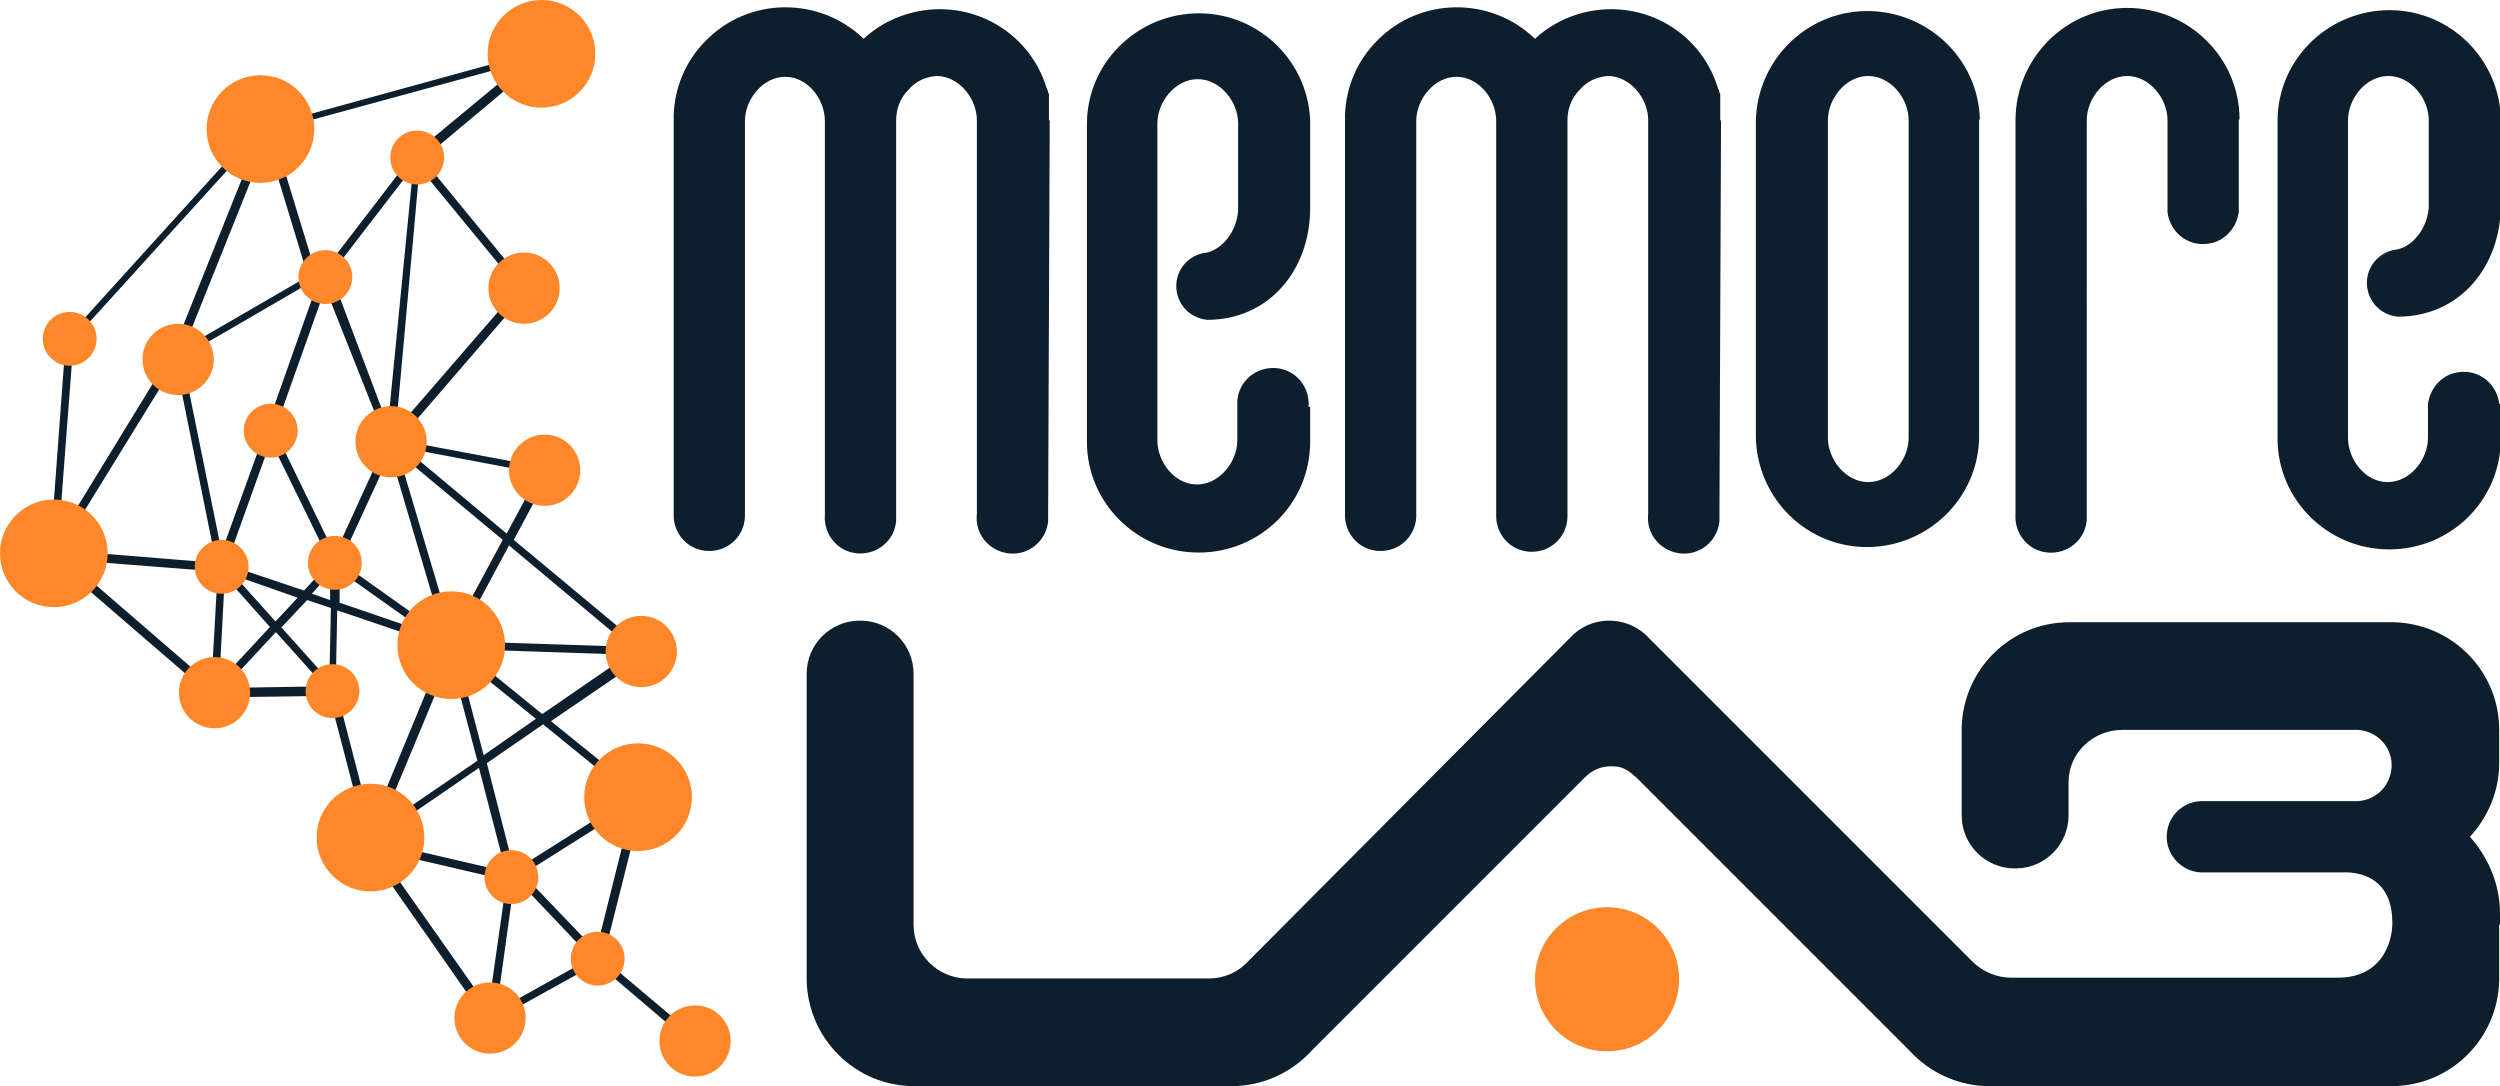 <?xml version="1.0" encoding="UTF-8"?>
<svg id="Camada_1" data-name="Camada 1" xmlns="http://www.w3.org/2000/svg" version="1.1" viewBox="0 0 315.8 137.2">
  <defs>
    <style>
      .cls-1 {
        fill: #fe872a;
      }

      .cls-1, .cls-2 {
        stroke-width: 0px;
      }

      .cls-2 {
        fill: #0d1e2d;
      }
    </style>
  </defs>
  <path class="cls-2" d="M315.8,116.8v-1.4c0-3.6-1.4-7-3.8-9.7,2.3-2.5,3.7-5.8,3.7-9.3v-4.2c0-7.4-5.9-13.4-13.3-13.6h-41c-7.4,0-13.4,5.9-13.6,13.3v11.1c0,3.7,3,6.7,6.7,6.7,0,0,0,0,0,0h.1c3.7,0,6.7-3,6.7-6.7h0v-4.2c0-3.7,3.1-6.6,6.8-6.6h29.8c2.5.2,4.4,2.3,4.2,4.8-.2,2.3-1.9,4-4.2,4.2h-19.9c-2.5.1-4.4,2.2-4.3,4.7.1,2.3,2,4.2,4.3,4.3h18.5c3,.1,5.7,1.8,5.7,6.3v.3c0,.9-.5,6.7-6.9,6.7h-41.3c-1.7,0-3.4-.7-4.7-1.9l-40.9-40.9c-2.5-2.8-6.8-3.1-9.6-.6-.2.2-.4.4-.6.6l-40.8,41c-1.2,1.2-2.9,1.9-4.7,1.9h-30.5c-3.7,0-6.8-3-6.8-6.8v-31.7c0-3.7-3-6.7-6.7-6.7h-.1c-3.7,0-6.7,3-6.7,6.7h0v38.8c.2,7.4,6.2,13.3,13.6,13.3h40.1c3.9,0,7.6-1.7,10.2-4.6l34.4-34.4c.9-.9,2-1.4,3.3-1.4,1.4,0,2,.3,3.4,1.6l34.2,34.2c2.6,2.9,6.3,4.6,10.2,4.6h50.8c7.4,0,13.4-5.9,13.6-13.3v-7.1h0ZM52.7,19.9l15.7-13.1M52.7,19.9l13.5,16.5M34.2,54.4l6.9-19.5M68.8,59.4l-19.4-3.6M57,81.5l-7.6-25.7M49.4,55.8l-7,15.3M42.4,71.1l-8.2-16.7M34.2,54.4l-6.2,17.2M57,81.5l-14.6-10.4M57,81.5l11.8-22M57,81.5l24.1.8M57,81.5l23.6,19.2M57,81.5l-10.1,24.3M42,87.3l4.8,18.6M42.3,71.1l-.3,16.2M42.3,71.1l-15.2,16.3M28,71.6l-.9,15.9M6.8,69.9l21.2,1.7M27.1,87.5l-20.3-17.5M6.8,69.9l2-27.1M22.4,44.4l5.5,27.2M6.8,69.9l15.6-25.5M8.8,42.8l24.1-26.6M39.4,35l-17.5,10.2M33.7,16.2l5.7,18.8M33.7,16.2l-11.3,28.2M41.1,35l8.3,20.8M33.8,16.2l34.6-9.5M46.8,105.8l34.2-23.5M64.6,110.8l-7.6-29.3M75.5,121.1l5.1-20.4M80.6,100.7l-16,10.2M46.5,106.6l18,4.2M64.6,110.9l-2.7,18.7M62,128.6l-15.5-22M75.5,121.2l-13.5,7.4M64.7,109.8l10.8,11.3M75.5,121.2l12.3,10.3M27.1,87.5l14.9-.2M42,87.3l-14.1-15.7M28,71.6l29,9.9M49.4,55.8l31.7,26.5M87.4,131.9l-12-10.2-13,7.2v.7c0,0-1.1-.1-1.1-.1v-.7c.1,0-15.2-21.8-15.2-21.8l.4-.3v-.5c.1,0,.6.1.6.1l-.3-.4h-.5c0,.1-4.7-18-4.7-18l-14.5.2v-.5l-.3.4-20.3-17.5.3-.4h-.5l2-27.1h.5l-.4-.3,24.1-26.6.6.5.2-.4.5.2v-.5c-.1,0,34.5-9.5,34.5-9.5v.5c.1,0,.4.4.4.4l-15.3,12.8,13.2,16.1-.4.3.4.3-16.2,18.8,18.6,3.5v.5c0,0,.4.2.4.2l-4.5,8.4,16.7,13.9-.3.4.3.4-12,8.2,11.5,9.3-.3.4h.5c0,.1-5.1,20.3-5.1,20.3l12.1,10.2-.7.8ZM65,111.1l-2.3,16.6,12-6.7-9.5-10h-.2ZM47.7,107.4l14,19.9,2.3-16.1-16.3-3.8ZM66.1,110.5l9.2,9.6,4.6-18.4-13.8,8.7ZM47.1,106.2l16.8,3.9-3.4-13.1-13.4,9.2ZM65.1,109.4l.3.3,14.4-9.1-11.2-9.1-7.1,4.9,3.4,13.3.2-.3ZM56.9,83.1l-8.9,21.4,12.3-8.4-3.4-12.9ZM42.5,87.2l4.4,17,9.3-22.5-13.6-4.6-.2,10.1ZM57.8,82.8l3.3,12.6,6.6-4.6-9.9-8ZM58.4,82l10.1,8.2,10.9-7.5-21.1-.7ZM34.8,79.9l-6.5,7,12.7-.2-6.1-6.8ZM8.3,70.6l18.4,15.9.8-14.3-19.2-1.5ZM28.4,72.8l-.7,13.3,6.4-6.9-5.7-6.4ZM35.5,79.2l6.1,6.8.2-9.2-3-1-3.2,3.4ZM57.8,81l21.8.7-15.3-12.8-6.5,12.1ZM43,71l13.1,9.3-6.8-23-6.3,13.7ZM50.3,57.2l6.8,22.9,6.4-11.9-13.2-11ZM42.8,76.1l11.1,3.8-11-7.8v4ZM29.6,72.7l5.2,5.8,2.8-3-8-2.8ZM39.4,75l2.3.8v-3.4c0,0-2.3,2.6-2.3,2.6ZM28.6,71.3l9.8,3.3,3.3-3.6-7.5-15.3-5.6,15.6ZM7.6,69.5l19.7,1.6-5.1-25.3-14.6,23.7ZM34.7,54.4l7.6,15.6,6.5-14.2-7.7-19.4-6.4,18ZM23,45.1l5,24.6,5.6-15.5,6.9-19.5.5.2-.4-.3,11.6-15.1.4.3-.3-.4,14-11.6-31.9,8.7,5.6,18.3-.5.2.2.4-16.7,9.7ZM9.3,43l-1.9,24.9,14.5-23.7,10.9-27.2-23.6,26ZM51.2,56.7l12.8,10.7,4.1-7.6-16.9-3.2ZM53,21.2l-3,33.1,15.5-17.9-12.5-15.2ZM41.8,34.6l7.2,19.1,3.2-32.6-10.4,13.5ZM33.7,17.8l-10.5,26.2,15.7-9.1-5.2-17.1Z"/>
  <circle class="cls-1" cx="32.9" cy="16.3" r="6.8"/>
  <circle class="cls-1" cx="80.6" cy="100.7" r="6.8"/>
  <circle class="cls-1" cx="57" cy="81.5" r="6.8"/>
  <circle class="cls-1" cx="46.8" cy="105.8" r="6.8"/>
  <circle class="cls-1" cx="61.9" cy="128.6" r="4.5"/>
  <circle class="cls-1" cx="81" cy="82.3" r="4.5"/>
  <circle class="cls-1" cx="87.8" cy="131.5" r="4.5"/>
  <circle class="cls-1" cx="22.5" cy="45.4" r="4.5"/>
  <circle class="cls-1" cx="66.2" cy="36.4" r="4.5"/>
  <circle class="cls-1" cx="49.4" cy="55.8" r="4.5"/>
  <circle class="cls-1" cx="68.8" cy="59.4" r="4.5"/>
  <circle class="cls-1" cx="27.1" cy="87.5" r="4.5"/>
  <circle class="cls-1" cx="6.8" cy="69.9" r="6.8"/>
  <circle class="cls-1" cx="8.8" cy="42.8" r="3.4"/>
  <circle class="cls-1" cx="28" cy="71.6" r="3.4"/>
  <circle class="cls-1" cx="34.2" cy="54.4" r="3.4"/>
  <circle class="cls-1" cx="52.7" cy="19.9" r="3.4"/>
  <circle class="cls-1" cx="41.1" cy="35" r="3.4"/>
  <circle class="cls-1" cx="42.3" cy="71.1" r="3.4"/>
  <circle class="cls-1" cx="42" cy="87.3" r="3.4"/>
  <circle class="cls-1" cx="64.6" cy="110.8" r="3.4"/>
  <circle class="cls-1" cx="75.5" cy="121.1" r="3.4"/>
  <circle class="cls-1" cx="68.4" cy="6.8" r="6.8"/>
  <path class="cls-2" d="M217.3,15.2v-2c0-.1,0-.2,0-.3,0-.1,0-.3,0-.4s0-.1,0-.2v-.5c-.1,0-.1-.1-.1-.1,0-.2-.1-.4-.2-.6-2.3-7.5-10.2-11.6-17.7-9.3-2,.6-3.9,1.7-5.4,3.1-5.6-5.4-14.6-5.3-20,.3-2.5,2.5-3.9,5.9-4,9.4v50.3c-.1,2.5,1.8,4.6,4.3,4.7,2.5.1,4.6-1.8,4.7-4.3,0-.1,0-.3,0-.4V15.3c0-2.8,2.3-5.6,5.1-5.6s5,2.8,5,5.6v49.7c-.1,2.5,1.8,4.6,4.3,4.7,2.5.1,4.6-1.8,4.7-4.3,0-.1,0-.3,0-.4V15.2c0-1.4.5-2.8,1.5-3.8.9-1.1,2.2-1.7,3.6-1.8,2.8,0,5.1,2.8,5.1,5.6v49.7c-.3,2.5,1.5,4.7,4,5,2.5.3,4.7-1.5,5-4,0-.3,0-.7,0-1l.2-49.7ZM132.5,15.2v-2c0-.1,0-.2,0-.3,0-.1,0-.3,0-.4s0-.1,0-.2v-.5c-.1,0-.1-.1-.1-.1,0-.2-.1-.4-.2-.6-2.3-7.5-10.2-11.6-17.7-9.3-2,.6-3.9,1.7-5.4,3.1-5.6-5.4-14.6-5.3-20,.3-2.5,2.5-3.9,5.9-4,9.4v50.3c-.1,2.5,1.8,4.6,4.3,4.7s4.6-1.8,4.7-4.3c0-.1,0-.3,0-.4V15.3c0-2.8,2.3-5.6,5.1-5.6s5,2.8,5,5.6v49.7c-.2,2.5,1.6,4.7,4.1,4.9s4.7-1.6,4.9-4.1c0-.3,0-.6,0-.8V15.2c0-1.4.5-2.8,1.5-3.8.9-1.1,2.2-1.7,3.6-1.8,2.8,0,5.1,2.8,5.1,5.6v49.7c-.3,2.5,1.5,4.7,4,5,2.5.3,4.7-1.5,5-4,0-.3,0-.7,0-1l.2-49.7ZM250.1,15.1c-.2-7.8-6.8-13.9-14.6-13.7-7.5.2-13.5,6.3-13.7,13.8v40.1c.2,7.8,6.6,14,14.4,13.8,7.5-.2,13.6-6.2,13.8-13.7V15.1ZM241.1,55.3c0,2.8-2.3,5.6-5.1,5.6s-5.1-2.8-5.1-5.6V15.2c0-2.8,2.3-5.6,5.1-5.6s5.1,2.8,5.1,5.6v40.1ZM315.7,51c-.3-2.5-2.5-4.3-5-4-2.1.2-3.7,1.9-4,4v4.3c0,2.8-2.3,5.6-5.1,5.6s-5-2.8-5-5.6V15.2c0-2.8,2.3-5.6,5.1-5.6s5.1,2.8,5.1,5.6v10.7c0,2.4-1.6,5-3.9,5.6h0c-2.4.2-4.1,2.3-3.9,4.6.2,2.1,1.8,3.7,3.9,3.9h0c7.8,0,13-6.3,13-14.1v-11.2c-.4-7.8-7-13.8-14.8-13.4-7.4.4-13.3,6.4-13.4,13.8v40.3c0,7.8,6.4,14,14.1,14,7.8,0,14.1-6.2,14.1-14h0c0,0-.1-4.4-.1-4.4ZM165.3,51.4c.2-2.5-1.6-4.7-4.1-4.9-2.5-.2-4.7,1.6-4.9,4.1,0,.3,0,.6,0,.8v4.2c0,2.8-2.3,5.6-5.1,5.6h0c-2.8,0-5-2.8-5-5.6V15.6c0-2.8,2.3-5.6,5.1-5.6s5.1,2.8,5.1,5.6v10.7c0,2.4-1.6,5-3.9,5.6h0c-2.4.2-4.1,2.3-3.9,4.6.2,2.1,1.8,3.7,3.9,3.9h0c7.8,0,13-6.3,13-14.1v-11.2c-.4-7.8-7-13.8-14.8-13.4-7.4.4-13.3,6.4-13.4,13.8v40.3c0,7.8,6.4,14,14.1,14,7.8,0,14.1-6.2,14.1-14h0c0,0,0-4.4,0-4.4ZM282.9,15.1c0-7.8-6.4-14.1-14.2-14.1-7.8,0-14.1,6.4-14.1,14.2v49.7c-.2,2.5,1.6,4.7,4.1,4.9,2.5.2,4.7-1.6,4.9-4.1,0-.3,0-.6,0-.8V15.2c0-2.8,2.3-5.6,5.1-5.6s5.1,2.8,5.1,5.6v11.6c.3,2.5,2.5,4.3,5,4,2.1-.2,3.7-1.9,4-4v-11.7h0Z"/>
  <circle class="cls-1" cx="203" cy="123.7" r="9.1"/>
</svg>